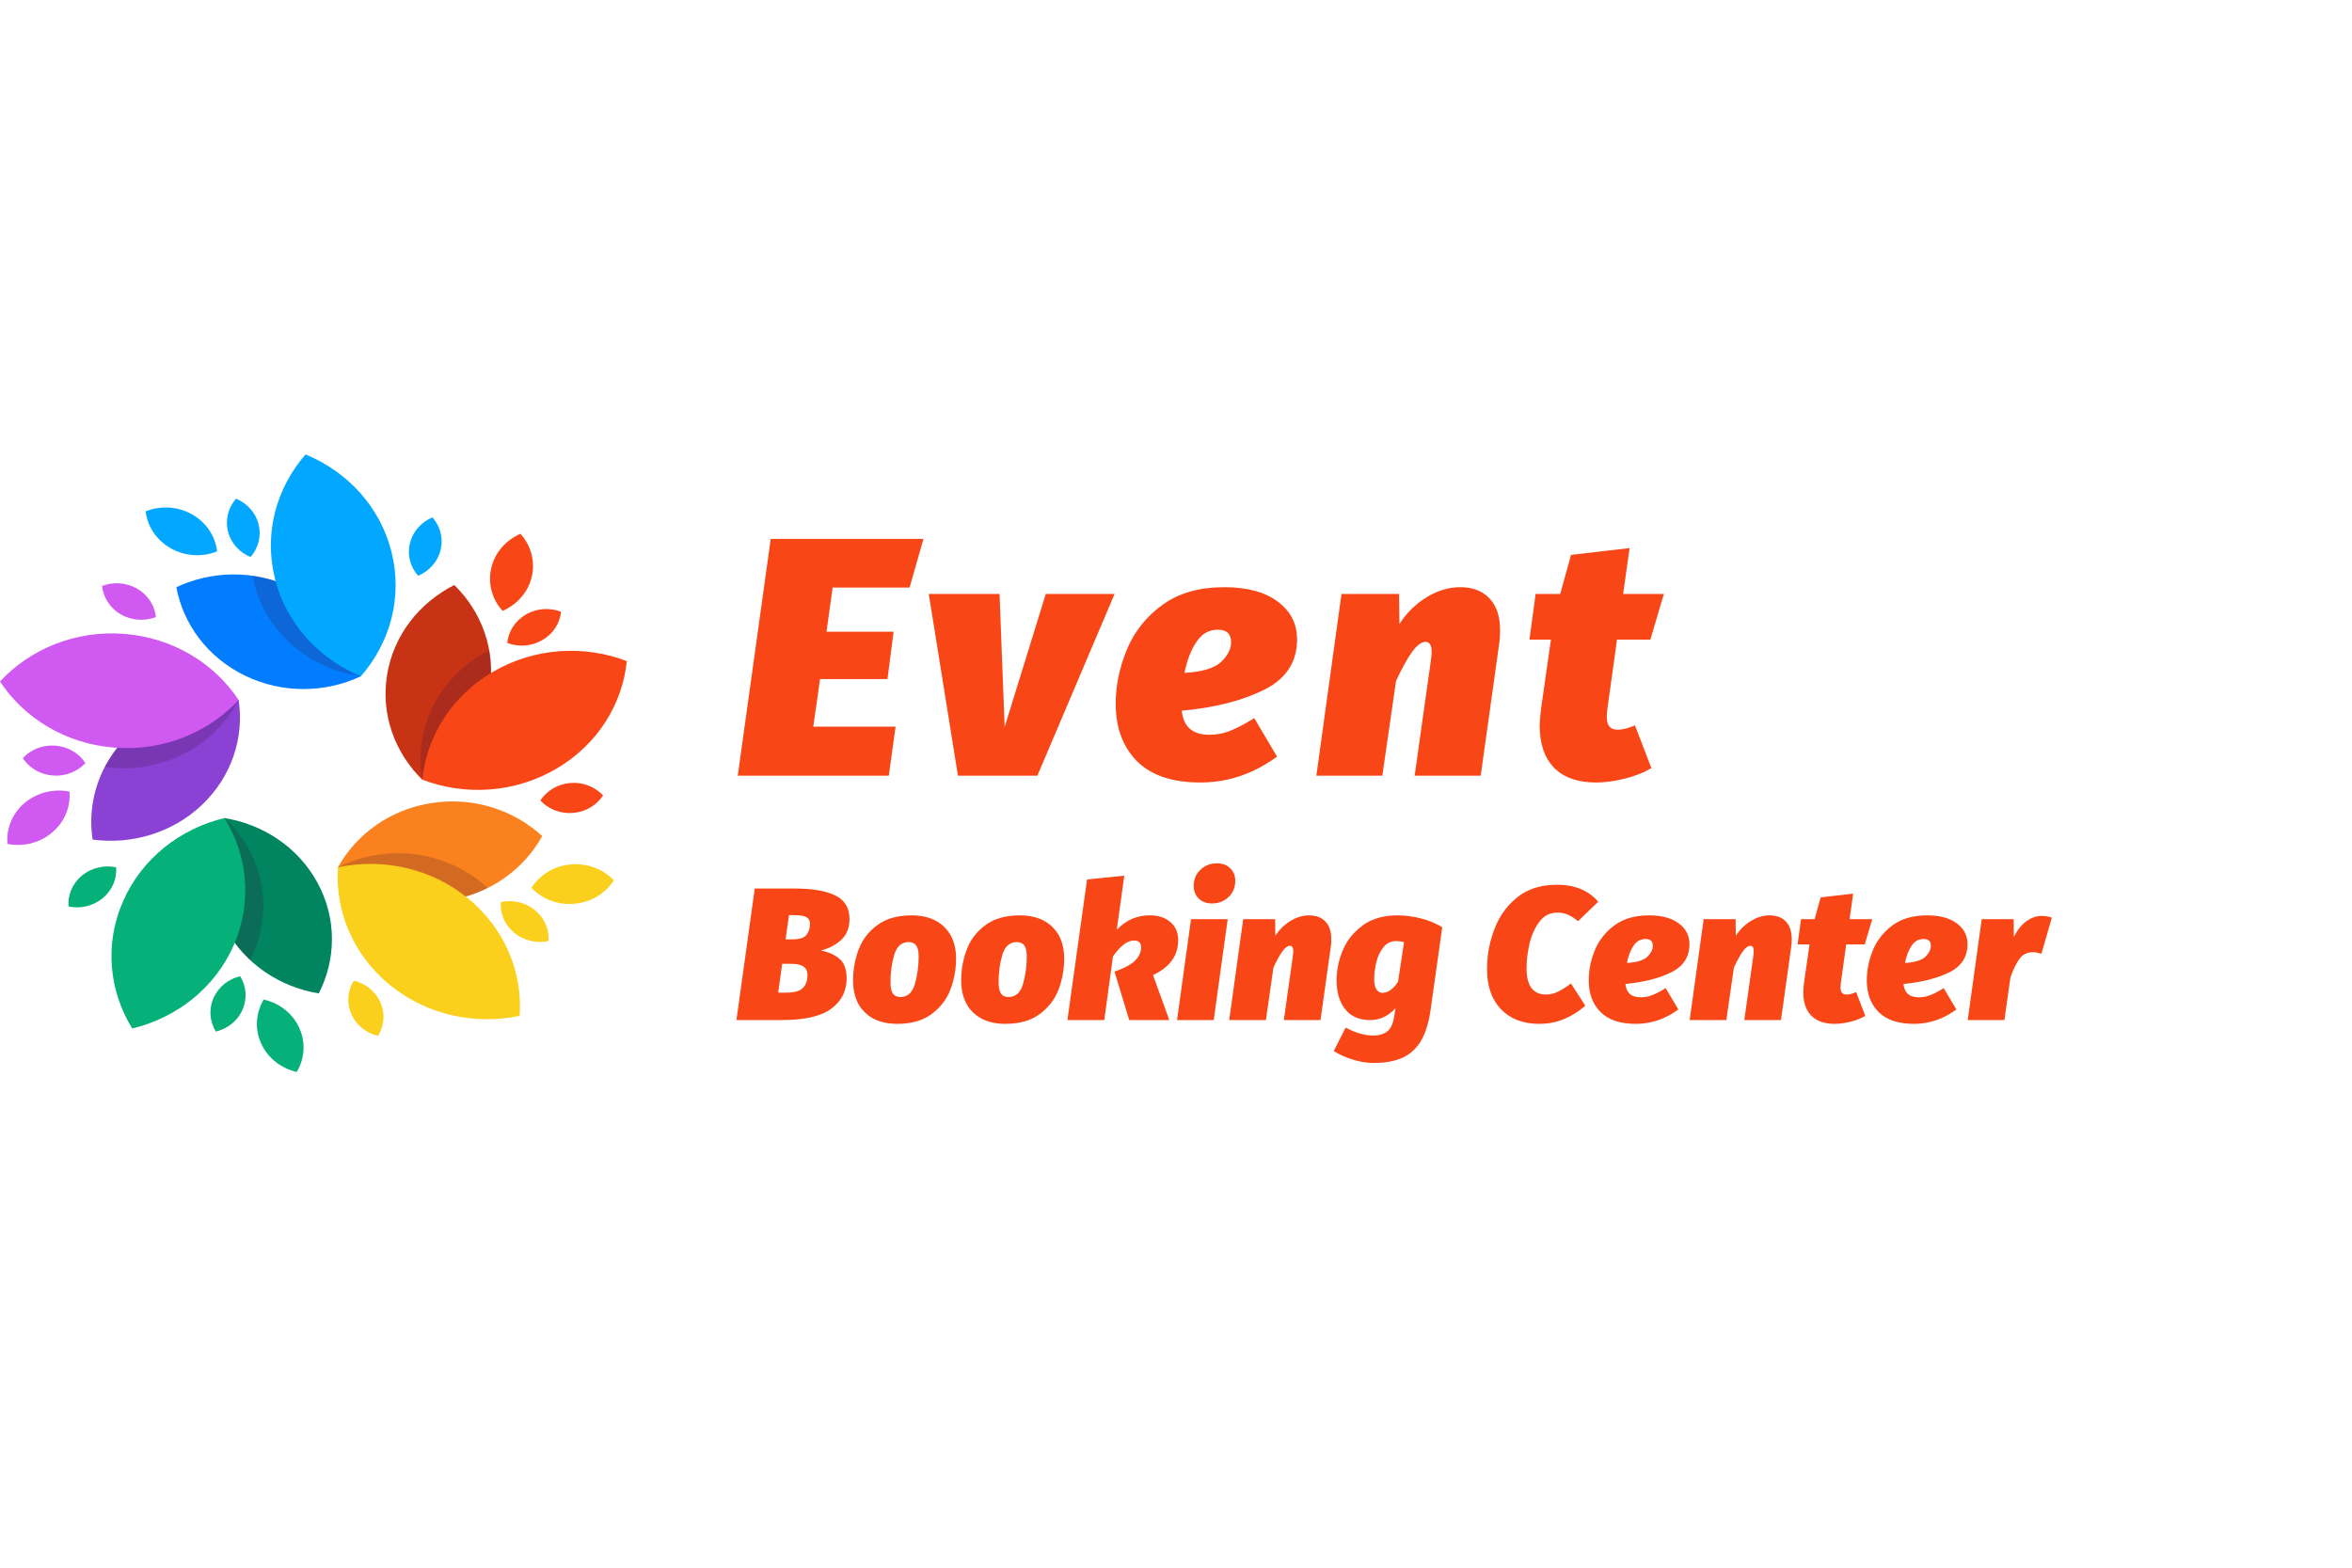 <svg width="150" height="100" viewBox="0 0 248.859 69.723" fill="none" xmlns="http://www.w3.org/2000/svg"
>
    <desc>
        Created with Pixso.
    </desc>
    <defs/>
    <path id="path"
          d="M51.79 24.93C51.1 29.14 48.35 32.56 44.68 34.42C41.78 31.58 40.27 27.53 40.96 23.31C41.65 19.1 44.39 15.68 48.07 13.82C50.97 16.66 52.48 20.71 51.79 24.93Z"
          fill="#C83316" fill-opacity="1" fill-rule="nonzero"/>
    <g opacity="0.2" style="mix-blend-mode:multiply">
        <path id="path"
              d="M51.79 24.93C52.02 23.5 52 22.09 51.76 20.74C50.49 21.39 49.3 22.22 48.26 23.27C45.17 26.36 43.99 30.52 44.68 34.42C48.35 32.57 51.09 29.14 51.79 24.93Z"
              fill="#370D32" fill-opacity="1" fill-rule="nonzero"/>
    </g>
    <path id="path"
          d="M58.8 33.3C54.37 35.87 49.15 36.12 44.68 34.42C45.15 29.86 47.77 25.55 52.2 22.98C56.63 20.42 61.85 20.16 66.32 21.87C65.86 26.43 63.23 30.73 58.8 33.3Z"
          fill="#F84616" fill-opacity="1" fill-rule="nonzero"/>
    <path id="path"
          d="M57.38 19.65C56.22 20.33 54.85 20.4 53.67 19.95C53.79 18.75 54.48 17.62 55.65 16.94C56.81 16.26 58.18 16.2 59.36 16.65C59.24 17.85 58.55 18.98 57.38 19.65Z"
          fill="#F84616" fill-opacity="1" fill-rule="nonzero"/>
    <path id="path"
          d="M60.63 37.94C59.27 38.05 58.01 37.52 57.17 36.62C57.85 35.6 58.99 34.88 60.35 34.77C61.71 34.66 62.97 35.19 63.81 36.09C63.14 37.11 61.99 37.83 60.63 37.94Z"
          fill="#F84616" fill-opacity="1" fill-rule="nonzero"/>
    <path id="path"
          d="M56.27 12.93C55.88 14.6 54.69 15.9 53.18 16.56C52.09 15.36 51.59 13.7 51.98 12.03C52.36 10.36 53.55 9.06 55.07 8.4C56.15 9.6 56.65 11.26 56.27 12.93Z"
          fill="#F84616" fill-opacity="1" fill-rule="nonzero"/>
    <path id="path"
          d="M47.44 47.2C43.02 47.87 38.75 46.45 35.76 43.69C37.7 40.19 41.28 37.56 45.7 36.89C50.12 36.21 54.39 37.64 57.37 40.39C55.44 43.89 51.86 46.52 47.44 47.2Z"
          fill="#FA811D" fill-opacity="1" fill-rule="nonzero"/>
    <g opacity="0.2" style="mix-blend-mode:multiply">
        <path id="path"
              d="M47.44 47.2C48.93 46.97 50.33 46.51 51.6 45.88C50.57 44.93 49.37 44.11 48 43.48C43.96 41.64 39.45 41.86 35.76 43.69C38.75 46.45 43.02 47.87 47.44 47.2Z"
              fill="#370D32" fill-opacity="1" fill-rule="nonzero"/>
    </g>
    <path id="path"
          d="M41.24 56.14C37.31 52.92 35.44 48.27 35.76 43.69C40.46 42.7 45.58 43.76 49.51 46.97C53.44 50.19 55.31 54.84 54.98 59.41C50.29 60.41 45.17 59.35 41.24 56.14Z"
          fill="#FAD01D" fill-opacity="1" fill-rule="nonzero"/>
    <path id="path"
          d="M54.43 50.64C53.39 49.79 52.9 48.57 52.99 47.37C54.22 47.11 55.57 47.38 56.6 48.23C57.63 49.07 58.13 50.3 58.04 51.5C56.81 51.76 55.46 51.48 54.43 50.64Z"
          fill="#FAD01D" fill-opacity="1" fill-rule="nonzero"/>
    <path id="path"
          d="M37.18 59.23C36.65 58.03 36.79 56.73 37.43 55.69C38.65 55.98 39.73 56.8 40.25 58C40.78 59.2 40.64 60.5 40 61.54C38.78 61.25 37.7 60.43 37.18 59.23Z"
          fill="#FAD01D" fill-opacity="1" fill-rule="nonzero"/>
    <path id="path"
          d="M60.8 47.55C59.01 47.72 57.35 47.04 56.23 45.87C57.09 44.52 58.59 43.55 60.38 43.39C62.16 43.23 63.83 43.9 64.95 45.07C64.09 46.43 62.58 47.39 60.8 47.55Z"
          fill="#FAD01D" fill-opacity="1" fill-rule="nonzero"/>
    <path id="path"
          d="M23.86 50.14C21.82 46.34 21.93 42.03 23.75 38.48C27.85 39.15 31.58 41.58 33.62 45.38C35.66 49.17 35.55 53.48 33.73 57.04C29.63 56.37 25.9 53.93 23.86 50.14Z"
          fill="#008560" fill-opacity="1" fill-rule="nonzero"/>
    <g opacity="0.2" style="mix-blend-mode:multiply">
        <path id="path"
              d="M23.86 50.14C24.55 51.42 25.44 52.55 26.47 53.5C27.1 52.27 27.54 50.93 27.74 49.5C28.33 45.27 26.72 41.25 23.75 38.47C21.93 42.03 21.82 46.34 23.86 50.14Z"
              fill="#370D32" fill-opacity="1" fill-rule="nonzero"/>
    </g>
    <path id="path"
          d="M13.02 47.29C15.02 42.73 19.09 39.6 23.75 38.48C26.2 42.43 26.72 47.38 24.73 51.94C22.73 56.5 18.66 59.63 13.99 60.75C11.55 56.8 11.02 51.85 13.02 47.29Z"
          fill="#05B178" fill-opacity="1" fill-rule="nonzero"/>
    <path id="path"
          d="M22.59 57.54C23.11 56.34 24.18 55.51 25.41 55.22C26.05 56.26 26.19 57.56 25.66 58.76C25.14 59.96 24.07 60.78 22.84 61.08C22.2 60.04 22.06 58.73 22.59 57.54Z"
          fill="#05B178" fill-opacity="1" fill-rule="nonzero"/>
    <path id="path"
          d="M8.68 44.56C9.71 43.72 11.05 43.44 12.29 43.69C12.38 44.9 11.89 46.12 10.86 46.97C9.83 47.81 8.48 48.1 7.25 47.84C7.16 46.63 7.65 45.41 8.68 44.56Z"
          fill="#05B178" fill-opacity="1" fill-rule="nonzero"/>
    <path id="path"
          d="M27.64 62.35C26.92 60.79 27.08 59.07 27.9 57.69C29.52 58.05 30.95 59.11 31.66 60.68C32.38 62.25 32.22 63.97 31.4 65.35C29.78 64.98 28.35 63.92 27.64 62.35Z"
          fill="#05B178" fill-opacity="1" fill-rule="nonzero"/>
    <path id="path"
          d="M13.64 29.69C16.8 26.67 21.13 25.43 25.25 25.99C25.84 29.91 24.56 34.03 21.4 37.06C18.24 40.08 13.91 41.31 9.8 40.76C9.2 36.84 10.48 32.71 13.64 29.69Z"
          fill="#8B41D3" fill-opacity="1" fill-rule="nonzero"/>
    <g opacity="0.2" style="mix-blend-mode:multiply">
        <path id="path"
              d="M13.64 29.69C12.57 30.71 11.72 31.87 11.08 33.09C12.51 33.28 13.99 33.27 15.48 33.01C19.88 32.23 23.4 29.53 25.25 25.99C21.13 25.43 16.8 26.67 13.64 29.69Z"
              fill="#370D32" fill-opacity="1" fill-rule="nonzero"/>
    </g>
    <path id="path"
          d="M13.13 18.99C18.3 19.39 22.68 22.11 25.25 25.99C22.06 29.42 17.27 31.43 12.11 31.03C6.94 30.63 2.56 27.91 7.62e-6 24.03C3.18 20.6 7.97 18.59 13.13 18.99Z"
          fill="#D05AF1" fill-opacity="1" fill-rule="nonzero"/>
    <path id="path"
          d="M5.86 30.82C7.22 30.92 8.37 31.64 9.04 32.66C8.2 33.56 6.95 34.09 5.59 33.98C4.23 33.88 3.08 33.16 2.41 32.14C3.25 31.24 4.5 30.71 5.86 30.82Z"
          fill="#D05AF1" fill-opacity="1" fill-rule="nonzero"/>
    <path id="path"
          d="M14.51 14.21C15.68 14.88 16.37 16.01 16.5 17.21C15.33 17.66 13.95 17.6 12.78 16.93C11.62 16.25 10.93 15.12 10.8 13.92C11.97 13.47 13.35 13.54 14.51 14.21Z"
          fill="#D05AF1" fill-opacity="1" fill-rule="nonzero"/>
    <path id="path"
          d="M2.61 36.88C3.96 35.75 5.72 35.36 7.35 35.68C7.48 37.26 6.86 38.88 5.52 40.01C4.18 41.15 2.41 41.54 0.79 41.22C0.65 39.63 1.27 38.01 2.61 36.88Z"
          fill="#D05AF1" fill-opacity="1" fill-rule="nonzero"/>
    <path id="path"
          d="M30.9 14.11C34.89 16.04 37.46 19.58 38.18 23.48C34.45 25.23 29.94 25.35 25.94 23.42C21.95 21.49 19.38 17.95 18.66 14.05C22.39 12.3 26.91 12.18 30.9 14.11Z"
          fill="#027DFF" fill-opacity="1" fill-rule="nonzero"/>
    <g opacity="0.2" style="mix-blend-mode:multiply">
        <path id="path"
              d="M30.9 14.11C29.55 13.45 28.14 13.04 26.71 12.84C26.96 14.19 27.43 15.52 28.15 16.79C30.28 20.54 34.07 22.89 38.18 23.47C37.46 19.57 34.89 16.04 30.9 14.11Z"
              fill="#370D32" fill-opacity="1" fill-rule="nonzero"/>
    </g>
    <path id="path"
          d="M41.43 10.34C42.63 15.15 41.26 19.96 38.18 23.48C33.77 21.65 30.28 17.93 29.09 13.13C27.89 8.32 29.26 3.52 32.33 3.81e-6C36.75 1.82 40.24 5.54 41.43 10.34Z"
          fill="#02A8FF" fill-opacity="1" fill-rule="nonzero"/>
    <path id="path"
          d="M27.36 7.4C27.68 8.67 27.32 9.93 26.51 10.86C25.35 10.38 24.43 9.4 24.12 8.14C23.81 6.87 24.17 5.61 24.97 4.68C26.13 5.16 27.05 6.14 27.36 7.4Z"
          fill="#02A8FF" fill-opacity="1" fill-rule="nonzero"/>
    <path id="path"
          d="M46.62 10.11C46.31 11.38 45.4 12.36 44.24 12.84C43.42 11.92 43.06 10.65 43.38 9.39C43.69 8.12 44.6 7.15 45.76 6.66C46.57 7.59 46.93 8.85 46.62 10.11Z"
          fill="#02A8FF" fill-opacity="1" fill-rule="nonzero"/>
    <path id="path"
          d="M20.31 6.34C21.85 7.2 22.79 8.68 22.97 10.26C21.44 10.87 19.63 10.81 18.08 9.94C16.53 9.07 15.6 7.6 15.41 6.02C16.95 5.41 18.76 5.47 20.31 6.34Z"
          fill="#02A8FF" fill-opacity="1" fill-rule="nonzero"/>
    <path id="Event"
          d="M96.24 14.09L97.71 8.94L81.55 8.94L78.06 34L94.04 34L94.76 28.81L86.05 28.81L86.77 23.77L93.9 23.77L94.55 18.76L87.45 18.76L88.1 14.09L96.24 14.09ZM172.99 28.67Q171.95 29.13 171.16 29.13Q170.66 29.13 170.38 28.89Q170.33 28.85 170.3 28.81Q170.01 28.48 170.01 27.73Q170.01 27.52 170.08 26.87L171.09 19.6L174.62 19.6L176.05 14.77L171.74 14.77L172.42 9.91L166.23 10.63L165.08 14.77L162.48 14.77L161.83 19.6L164.1 19.6L163.06 26.87Q162.91 28.16 162.91 28.67Q162.91 31.51 164.33 33.05Q164.38 33.11 164.44 33.17Q164.54 33.27 164.64 33.36Q166.15 34.72 168.89 34.72Q170.26 34.72 171.88 34.32Q173.5 33.92 174.73 33.2L172.99 28.67ZM136.58 22.35Q137.24 21.14 137.24 19.56Q137.24 18.46 136.83 17.54Q136.32 16.42 135.2 15.58Q133.17 14.05 129.54 14.05Q125.54 14.05 122.97 15.94Q121.36 17.12 120.3 18.68Q119.66 19.61 119.22 20.68Q118.16 23.26 118.06 25.87Q118.05 26.13 118.05 26.4Q118.05 29.43 119.48 31.48Q119.84 32 120.3 32.47Q120.32 32.48 120.34 32.5Q122.59 34.72 127.02 34.72Q128.51 34.72 129.93 34.4Q132.66 33.78 135.12 31.98L132.71 27.91Q131.26 28.81 130.18 29.24Q129.62 29.47 129.04 29.57Q128.51 29.67 127.96 29.67Q126.56 29.67 125.83 28.97Q125.16 28.34 125.04 27.12Q130.23 26.65 133.73 24.92Q135.72 23.94 136.58 22.35ZM157.1 14.8Q156.08 14.05 154.51 14.05Q154.2 14.05 153.89 14.08Q152.38 14.23 150.94 15.12Q150.46 15.41 150.02 15.76Q148.89 16.67 148.07 17.94L148.03 14.77L141.94 14.77L139.28 34L146.26 34L147.71 23.98Q148.67 21.9 149.43 20.87Q150.18 19.84 150.83 19.84Q151.02 19.84 151.15 19.93Q151.48 20.14 151.48 20.89Q151.48 21.08 151.41 21.72L149.68 34L156.67 34L158.65 19.84Q158.72 19.41 158.72 18.59Q158.72 16.51 157.69 15.34Q157.65 15.29 157.6 15.24Q157.37 14.99 157.1 14.8ZM109.76 34L117.93 14.77L110.65 14.77L106.3 28.84L105.76 14.77L98.27 14.77L101.36 34L109.76 34ZM129.22 21.94Q128.17 22.95 125.33 23.12Q125.73 21.11 126.59 19.84Q127.11 19.06 127.83 18.75Q128.3 18.55 128.86 18.55Q129.6 18.55 129.95 18.92Q130.26 19.25 130.26 19.88Q130.26 19.91 130.26 19.95Q130.23 20.96 129.22 21.94Z"
          fill="#F84616" fill-opacity="1" fill-rule="evenodd"/>
    <path id="Booking Center"
          d="M127.06 47.19Q127.54 47.52 128.25 47.52Q128.87 47.52 129.38 47.27Q129.71 47.11 129.99 46.84Q130.31 46.54 130.48 46.17Q130.7 45.71 130.7 45.13Q130.7 44.59 130.47 44.18Q130.35 43.97 130.17 43.8Q130.05 43.68 129.92 43.59Q129.45 43.27 128.76 43.27Q128.15 43.27 127.65 43.51Q127.3 43.68 127.01 43.96Q126.7 44.25 126.53 44.61Q126.3 45.08 126.3 45.66Q126.3 46.2 126.54 46.62Q126.65 46.83 126.83 47Q126.94 47.11 127.06 47.19ZM119.8 49.14Q118.96 49.5 118.16 50.3L118.96 44.58L115.02 44.98L112.94 59.86L116.84 59.86L117.76 53.12Q118.94 51.44 119.98 51.44Q120.38 51.44 120.57 51.64Q120.74 51.82 120.74 52.16Q120.74 52.33 120.71 52.49Q120.6 53.06 120.11 53.56Q119.48 54.2 117.92 54.73L119.48 59.86L123.72 59.86L122 55.1Q123.73 54.29 124.34 52.97Q124.66 52.26 124.66 51.39Q124.66 50.66 124.35 50.11Q124.16 49.77 123.85 49.5Q123.83 49.48 123.8 49.46Q123 48.78 121.62 48.78Q120.72 48.78 119.93 49.09Q119.87 49.11 119.8 49.14ZM168.27 46.56Q166.88 45.54 164.74 45.54Q162.51 45.54 160.96 46.56Q160.74 46.71 160.52 46.89Q159.8 47.47 159.25 48.18Q158.53 49.12 158.1 50.28Q157.61 51.59 157.43 52.95Q157.34 53.7 157.34 54.46Q157.34 56.32 158.03 57.62Q158.46 58.43 159.11 59Q159.5 59.34 159.96 59.59Q161.2 60.26 162.86 60.26Q164.32 60.26 165.55 59.73Q166.65 59.25 167.53 58.52Q167.64 58.43 167.74 58.34L166.22 55.99Q165.46 56.56 164.85 56.86Q164.5 57.03 164.13 57.1Q163.86 57.16 163.58 57.16Q162.85 57.16 162.38 56.81Q161.52 56.17 161.52 54.38Q161.52 53.16 161.83 51.8Q162.14 50.44 162.87 49.47Q163.26 48.94 163.78 48.7Q164.23 48.49 164.78 48.49Q165.42 48.49 165.94 48.73Q166.46 48.96 166.96 49.4L169.1 47.34Q168.73 46.89 168.27 46.56ZM88.84 53.4Q88.1 52.74 86.86 52.5Q88.16 52.16 89.02 51.36Q89.23 51.16 89.38 50.94Q89.88 50.22 89.88 49.16Q89.88 48.21 89.44 47.56Q89.07 47.01 88.39 46.68Q86.9 45.94 84.08 45.94L79.86 45.94L77.92 59.86L82.72 59.86Q86.36 59.86 87.97 58.65Q88.8 58.03 89.2 57.2Q89.58 56.41 89.58 55.44Q89.58 54.15 88.94 53.49Q88.89 53.44 88.84 53.4ZM196.4 56.9Q195.82 57.16 195.38 57.16Q195.1 57.16 194.95 57.02Q194.92 57 194.9 56.98Q194.74 56.8 194.74 56.38Q194.74 56.26 194.78 55.9L195.34 51.86L197.3 51.86L198.1 49.18L195.7 49.18L196.08 46.48L192.64 46.88L192 49.18L190.56 49.18L190.2 51.86L191.46 51.86L190.88 55.9Q190.8 56.61 190.8 56.9Q190.8 58.48 191.59 59.33Q191.62 59.37 191.65 59.4Q191.7 59.45 191.76 59.5Q192.6 60.26 194.12 60.26Q194.88 60.26 195.78 60.04Q196.68 59.82 197.36 59.42L196.4 56.9ZM85.33 50.85Q84.96 51.32 83.82 51.32L83.12 51.32L83.48 48.76L84.1 48.76Q84.96 48.76 85.33 48.98Q85.48 49.06 85.57 49.19Q85.7 49.39 85.7 49.68Q85.7 50.26 85.44 50.68Q85.39 50.77 85.33 50.85ZM91.82 59.32Q93.01 60.26 94.94 60.26Q97.16 60.26 98.55 59.24Q99.39 58.62 99.94 57.82Q100.31 57.28 100.55 56.66Q100.7 56.28 100.81 55.89Q101.16 54.67 101.16 53.36Q101.16 51.66 100.36 50.53Q100.16 50.25 99.91 50.01Q99.75 49.84 99.56 49.7Q98.37 48.78 96.46 48.78Q94.26 48.78 92.87 49.78Q92.1 50.33 91.57 51.06Q91.14 51.64 90.87 52.34Q90.74 52.66 90.65 52.98Q90.26 54.25 90.26 55.64Q90.26 57.49 91.15 58.65Q91.31 58.85 91.5 59.04Q91.65 59.19 91.82 59.32ZM103.26 59.32Q104.45 60.26 106.38 60.26Q108.6 60.26 109.99 59.24Q110.83 58.62 111.38 57.82Q111.75 57.28 111.99 56.66Q112.14 56.28 112.25 55.89Q112.6 54.67 112.6 53.36Q112.6 51.66 111.8 50.53Q111.6 50.25 111.35 50.01Q111.19 49.84 111 49.7Q109.81 48.78 107.9 48.78Q105.7 48.78 104.31 49.78Q103.54 50.33 103.01 51.06Q102.58 51.64 102.31 52.34Q102.19 52.66 102.09 52.98Q101.7 54.25 101.7 55.64Q101.7 57.49 102.59 58.65Q102.75 58.85 102.94 59.04Q103.09 59.19 103.26 59.32ZM139.96 49.19Q139.39 48.78 138.52 48.78Q138.35 48.78 138.18 48.79Q137.34 48.88 136.54 49.37Q136.27 49.53 136.03 49.73Q135.4 50.23 134.94 50.94L134.92 49.18L131.54 49.18L130.06 59.86L133.94 59.86L134.74 54.3Q135.28 53.14 135.7 52.57Q136.12 52 136.48 52Q136.58 52 136.65 52.04Q136.84 52.16 136.84 52.58Q136.84 52.68 136.8 53.04L135.84 59.86L139.72 59.86L140.82 52Q140.86 51.76 140.86 51.3Q140.86 50.14 140.29 49.49Q140.27 49.46 140.24 49.44Q140.11 49.3 139.96 49.19ZM150.3 49.09Q149.06 48.78 147.88 48.78Q145.64 48.78 144.18 49.84L144.18 49.85Q143.14 50.61 142.52 51.62Q142.26 52.03 142.07 52.49Q141.46 53.97 141.42 55.46Q141.42 55.55 141.42 55.64Q141.42 57.56 142.33 58.71Q142.6 59.05 142.94 59.29Q143.75 59.86 144.96 59.86Q145.6 59.86 146.17 59.65Q147 59.34 147.66 58.6L147.52 59.44Q147.34 60.64 146.77 61.07Q146.2 61.5 145.3 61.5Q143.96 61.5 142.38 60.66L141.12 63.14Q142.04 63.72 143.18 64.06Q144.32 64.4 145.32 64.4Q147.26 64.4 148.49 63.8Q148.99 63.56 149.39 63.21Q150 62.7 150.41 61.96Q151.1 60.72 151.38 58.69L152.6 50.04Q152.45 49.94 152.29 49.86Q151.36 49.35 150.3 49.09ZM178.39 53.39Q178.76 52.71 178.76 51.84Q178.76 51.22 178.53 50.71Q178.25 50.09 177.63 49.63Q176.5 48.78 174.48 48.78Q172.26 48.78 170.83 49.83Q169.94 50.48 169.35 51.35Q168.99 51.87 168.75 52.46Q168.16 53.89 168.11 55.34Q168.1 55.49 168.1 55.64Q168.1 57.32 168.89 58.46Q169.09 58.75 169.35 59.01Q169.36 59.02 169.37 59.03Q170.62 60.26 173.08 60.26Q173.91 60.26 174.7 60.08Q176.21 59.74 177.58 58.74L176.24 56.48Q175.44 56.98 174.84 57.21Q174.53 57.34 174.2 57.4Q173.91 57.45 173.6 57.45Q172.83 57.45 172.42 57.07Q172.05 56.71 171.98 56.04Q174.86 55.77 176.81 54.82Q177.92 54.27 178.39 53.39ZM188.68 49.19Q188.11 48.78 187.24 48.78Q187.07 48.78 186.9 48.79Q186.06 48.88 185.26 49.37Q184.99 49.53 184.75 49.73Q184.12 50.23 183.66 50.94L183.64 49.18L180.26 49.18L178.78 59.86L182.66 59.86L183.46 54.3Q184 53.14 184.42 52.57Q184.84 52 185.2 52Q185.3 52 185.37 52.04Q185.56 52.16 185.56 52.58Q185.56 52.68 185.52 53.04L184.56 59.86L188.44 59.86L189.54 52Q189.58 51.76 189.58 51.3Q189.58 50.14 189.01 49.49Q188.99 49.46 188.96 49.44Q188.83 49.3 188.68 49.19ZM207.81 53.39Q208.18 52.71 208.18 51.84Q208.18 51.22 207.95 50.71Q207.67 50.09 207.05 49.63Q205.92 48.78 203.9 48.78Q201.68 48.78 200.25 49.83Q199.36 50.48 198.77 51.35Q198.41 51.87 198.17 52.46Q197.58 53.89 197.53 55.34Q197.52 55.49 197.52 55.64Q197.52 57.32 198.31 58.46Q198.51 58.75 198.77 59.01Q198.78 59.02 198.79 59.03Q200.04 60.26 202.5 60.26Q203.33 60.26 204.12 60.08Q205.63 59.74 207 58.74L205.66 56.48Q204.86 56.98 204.26 57.21Q203.95 57.34 203.62 57.4Q203.33 57.45 203.02 57.45Q202.25 57.45 201.84 57.07Q201.47 56.71 201.4 56.04Q204.28 55.77 206.23 54.82Q207.34 54.27 207.81 53.39ZM217.07 49.01Q216.59 48.84 216.04 48.84Q215.82 48.84 215.61 48.87Q214.97 48.98 214.38 49.42Q213.6 50 213.08 51.08L213.06 49.18L209.68 49.18L208.2 59.86L212.08 59.86L212.72 55.35Q213.16 54.08 213.68 53.38Q213.93 53.03 214.28 52.86Q214.63 52.68 215.08 52.68Q215.46 52.68 216 52.84L217.1 49.02Q217.09 49.01 217.07 49.01ZM128.42 59.86L129.9 49.18L126.02 49.18L124.54 59.86L128.42 59.86ZM174.3 53.16Q173.72 53.72 172.14 53.82Q172.36 52.7 172.84 51.99Q173.13 51.56 173.53 51.39Q173.79 51.28 174.1 51.28Q174.51 51.28 174.71 51.48Q174.88 51.67 174.88 52.01Q174.88 52.03 174.88 52.05Q174.86 52.61 174.3 53.16ZM203.72 53.16Q203.14 53.72 201.56 53.82Q201.78 52.7 202.26 51.99Q202.55 51.56 202.95 51.39Q203.21 51.28 203.52 51.28Q203.93 51.28 204.13 51.48Q204.3 51.67 204.3 52.01Q204.3 52.03 204.3 52.05Q204.28 52.61 203.72 53.16ZM146.96 51.67Q147.31 51.5 147.74 51.5Q148.1 51.5 148.56 51.61L147.92 55.82Q147.16 56.94 146.37 56.97Q146.34 56.98 146.32 56.98Q146.06 56.98 145.88 56.86Q145.4 56.56 145.4 55.5Q145.4 54.64 145.63 53.72Q145.86 52.8 146.38 52.15Q146.63 51.83 146.96 51.67ZM95.97 57.25Q95.66 57.42 95.26 57.42Q94.88 57.42 94.64 57.23Q94.54 57.16 94.47 57.05Q94.22 56.68 94.22 55.84Q94.22 54.28 94.62 52.95Q94.88 52.08 95.44 51.78Q95.75 51.61 96.14 51.61Q96.55 51.61 96.79 51.81Q96.88 51.88 96.94 51.97Q97.2 52.32 97.2 53.1Q97.2 54.68 96.8 56.05Q96.54 56.94 95.97 57.25ZM107.41 57.25Q107.1 57.42 106.7 57.42Q106.32 57.42 106.08 57.23Q105.98 57.16 105.91 57.05Q105.66 56.68 105.66 55.84Q105.66 54.28 106.06 52.95Q106.32 52.08 106.88 51.78Q107.19 51.61 107.58 51.61Q107.99 51.61 108.23 51.81Q108.32 51.88 108.38 51.97Q108.64 52.32 108.64 53.1Q108.64 54.68 108.24 56.05Q107.98 56.94 107.41 57.25ZM84.95 56.47Q84.46 56.96 83.12 56.96L82.34 56.96L82.76 53.91L83.74 53.91Q84.9 53.91 85.27 54.45Q85.44 54.71 85.44 55.08Q85.44 55.88 85.05 56.36Q85 56.42 84.95 56.47Z"
          fill="#F84616" fill-opacity="1" fill-rule="evenodd"/>
</svg>

